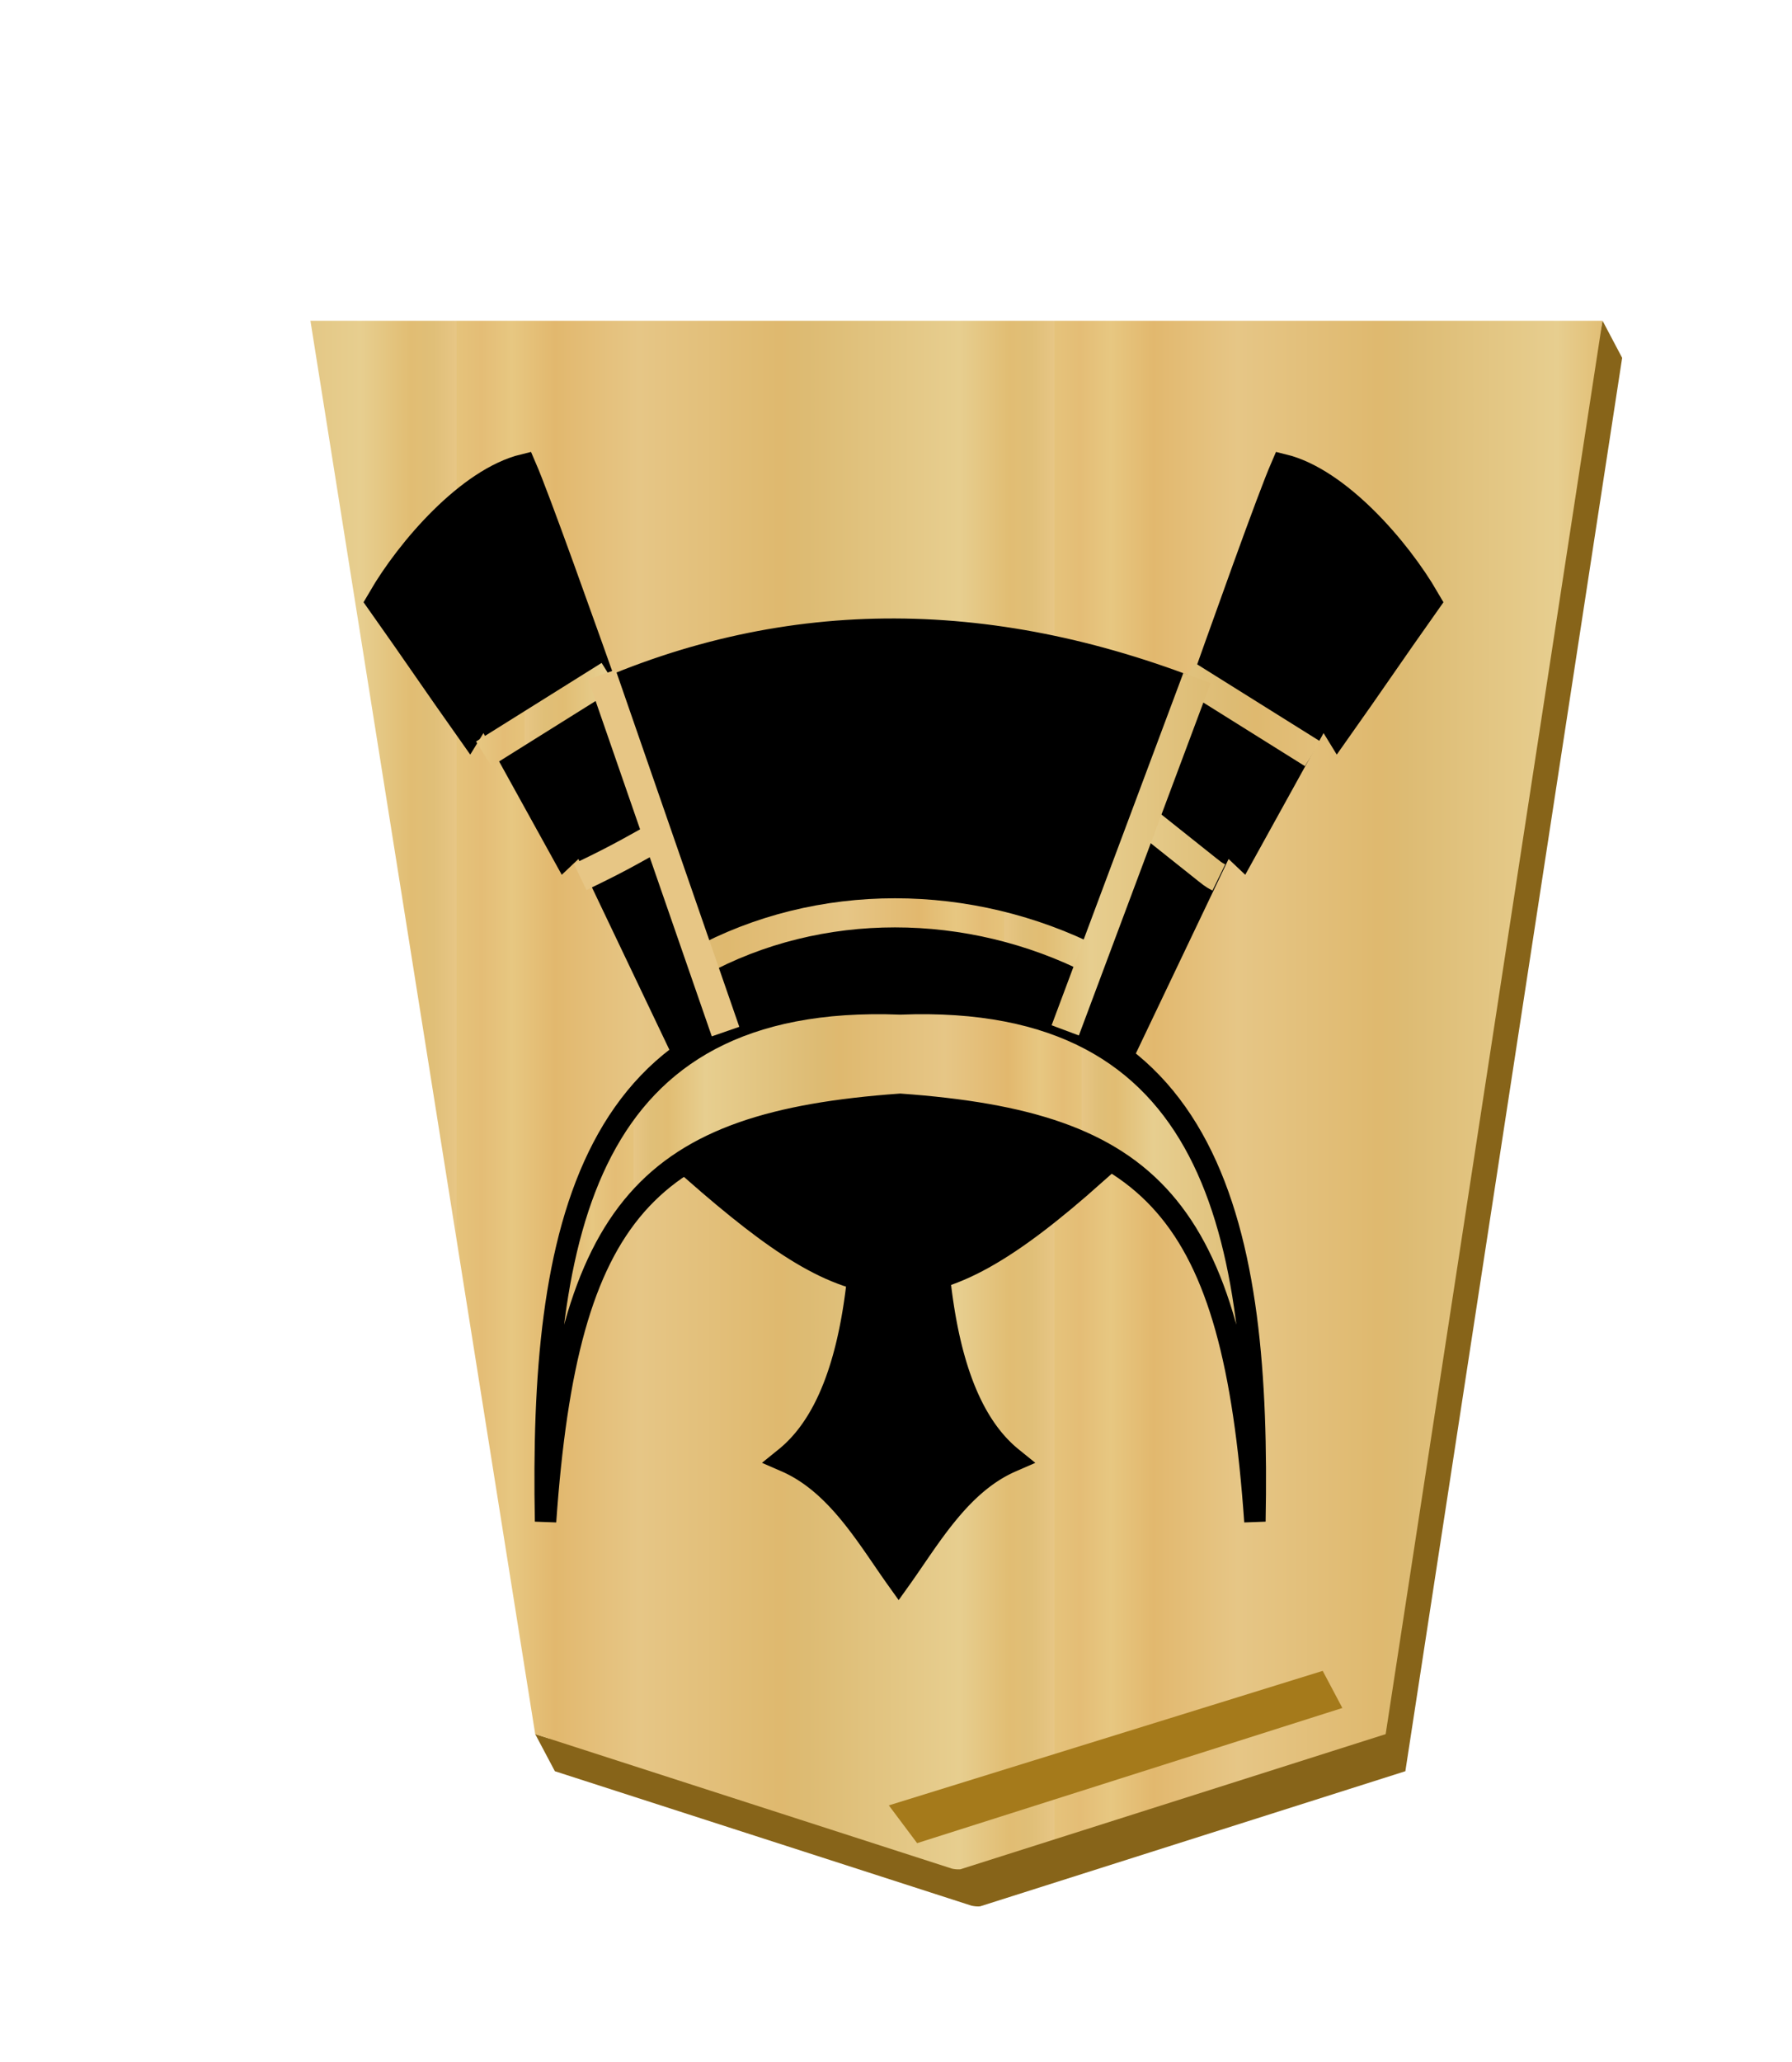<svg xmlns="http://www.w3.org/2000/svg" xmlns:xlink="http://www.w3.org/1999/xlink" width="52.157" height="60"><defs><filter id="d"><feGaussianBlur in="SourceAlpha" result="blur" stdDeviation="2"/><feOffset result="offsetBlur" dx="2" dy="2"/><feBlend in="SourceGraphic" in2="offsetBlur"/></filter><linearGradient id="a"><stop offset="0" stop-color="#dfb459"/><stop offset=".033" stop-color="#dead54"/><stop offset=".093" stop-color="#e1b85f"/><stop offset=".165" stop-color="#dba84d"/><stop offset=".305" stop-color="#dfb765"/><stop offset=".539" stop-color="#d8a94e"/><stop offset=".586" stop-color="#d5ab53"/><stop offset=".84" stop-color="#e0bf6e"/><stop offset=".924" stop-color="#daae52"/><stop offset=".962" stop-color="#d9af57"/><stop offset="1" stop-color="#e1b663"/></linearGradient><linearGradient xlink:href="#a" id="c" x1="148.368" y1="49.819" x2="129.504" y2="49.819" gradientUnits="userSpaceOnUse" spreadMethod="repeat"/><linearGradient xlink:href="#b" id="f" x1="-40.518" y1="236.614" x2="184.164" y2="236.614" gradientUnits="userSpaceOnUse" spreadMethod="repeat"/><linearGradient xlink:href="#b" id="g" x1="262.772" y1="142.935" x2="280.5" y2="142.935" gradientUnits="userSpaceOnUse" spreadMethod="repeat"/><linearGradient xlink:href="#b" id="h" x1="295.323" y1="90.705" x2="311.338" y2="90.705" gradientUnits="userSpaceOnUse"/><linearGradient xlink:href="#b" id="i" x1="296.145" y1="93.368" x2="313.361" y2="93.368" gradientUnits="userSpaceOnUse" spreadMethod="repeat"/><linearGradient xlink:href="#b" id="j" x1="294.715" y1="93.394" x2="311.827" y2="93.394" gradientUnits="userSpaceOnUse"/><linearGradient id="b"><stop offset="0" stop-color="#e5c37b"/><stop offset=".042" stop-color="#e4bd76"/><stop offset=".093" stop-color="#e7c781"/><stop offset=".165" stop-color="#e2b86e"/><stop offset=".305" stop-color="#e6c686"/><stop offset=".539" stop-color="#dfb96f"/><stop offset=".586" stop-color="#ddbb73"/><stop offset=".84" stop-color="#e7ce8f"/><stop offset=".924" stop-color="#e1bd73"/><stop offset=".962" stop-color="#e0bf78"/><stop offset="1" stop-color="#e7c685"/></linearGradient><linearGradient xlink:href="#b" id="e" gradientUnits="userSpaceOnUse" x1="148.368" y1="49.819" x2="129.504" y2="49.819" spreadMethod="repeat"/></defs><g transform="matrix(.923 0 0 .923 -92.456 -20.034)" fill="url(#c)" filter="url(#d)"><path d="M148.703 29.817l-.234 1.17h-39.89l6.924 43.53-.457-.142.62 1.17 13.14 4.24c.09.018.18.03.27.02l13.409-4.26 6.836-44.558-.618-1.17z" fill="#876419"/><path d="M-37.3-31.01l-13.408 4.26-6.837 44.558h40.743L-23.89-26.75l-13.138-4.239a.885.885 0 0 0-.271-.021z" fill="url(#e)" transform="rotate(180 45.578 23.813)"/></g><path d="M25.87 52.534l.823 1.099L39.07 49.7l-.572-1.08z" fill="#a57a1b"/><g stroke="#000"><path d="M282.83 136.555c.204-5.885-.282-11.142-3.009-13.33 2.021-.873 3.212-2.979 4.365-4.578 1.154 1.6 2.344 3.705 4.365 4.579-2.727 2.187-3.213 7.444-3.009 13.33v0c-.479.153-.912.229-1.356.232a4.436 4.436 0 0 1-1.356-.233z" transform="matrix(-.747 0 0 -.753 238.443 135.258)"/><path transform="matrix(-.058 0 0 -.069 42.16 51.972)" d="M97.159 111.627c-2.764 121.39 19.614 224.192 177.984 219.075 158.37 5.117 180.748-97.685 177.985-219.075-11.066 132.287-51.513 167.404-177.985 175.038-126.471-7.634-166.92-42.75-177.984-175.038z" fill="url(#f)" stroke-width="10.741"/><path transform="matrix(-.058 0 0 -.069 42.16 51.972)" d="M166.796 305.119l-54.464 95.975-8.754-6.962-40.59 61.712-7.283-9.989c-17.703 21.022-27.021 32.762-44.724 53.784 14.216 20.56 44.13 49.69 71.96 55.397 13.294-25.846 83.135-195.794 102.034-237.34M380.21 305.12l54.464 95.975 8.754-6.962 40.59 61.712 7.283-9.989c17.702 21.022 27.021 32.762 44.724 53.784-14.216 20.56-44.13 49.69-71.961 55.397-13.293-25.846-83.134-195.794-102.034-237.34" stroke-width="13.427"/><path d="M35.248 20.348c-6.238-2.538-12.268-2.62-18.07 0l3.408 9.674c3.409-1.355 7.785-1.637 11.2.077z" stroke-width=".834"/><path d="M277.406 142.092c4.274 2.182 9.44 2.242 13.608-.03" fill="none" stroke="url(#g)" transform="rotate(179.906 133.443 74.07) scale(.847)"/></g><path transform="matrix(-.847 0 0 -.847 294.2 101.52)" d="M305.46 89.714c.226.11.292.193.382.255l2.24 1.784m19.326-2.021c-1.58.755-1.927 1.009-2.89 1.514" fill="none" stroke="url(#h)"/><path d="M303.51 92.019l4.313 2.699m24.169-2.7l-4.314 2.7" transform="matrix(-.847 0 0 -.847 295.278 99.875)" fill="none" stroke="url(#i)"/><path d="M305.415 99.305l4.528-12.106m11.673-.042l4.25 12.266" fill="none" stroke="url(#j)" transform="matrix(-.847 0 0 -.847 293.526 103.84)"/><path d="M31.805 34.08c-4.972 4.43-6.805 4.062-11.531-.073 2.425-.99 2.607-.875 5.67-1.424 2.831.577 2.342.102 5.86 1.496z" stroke="#000" stroke-width=".847"/></svg>